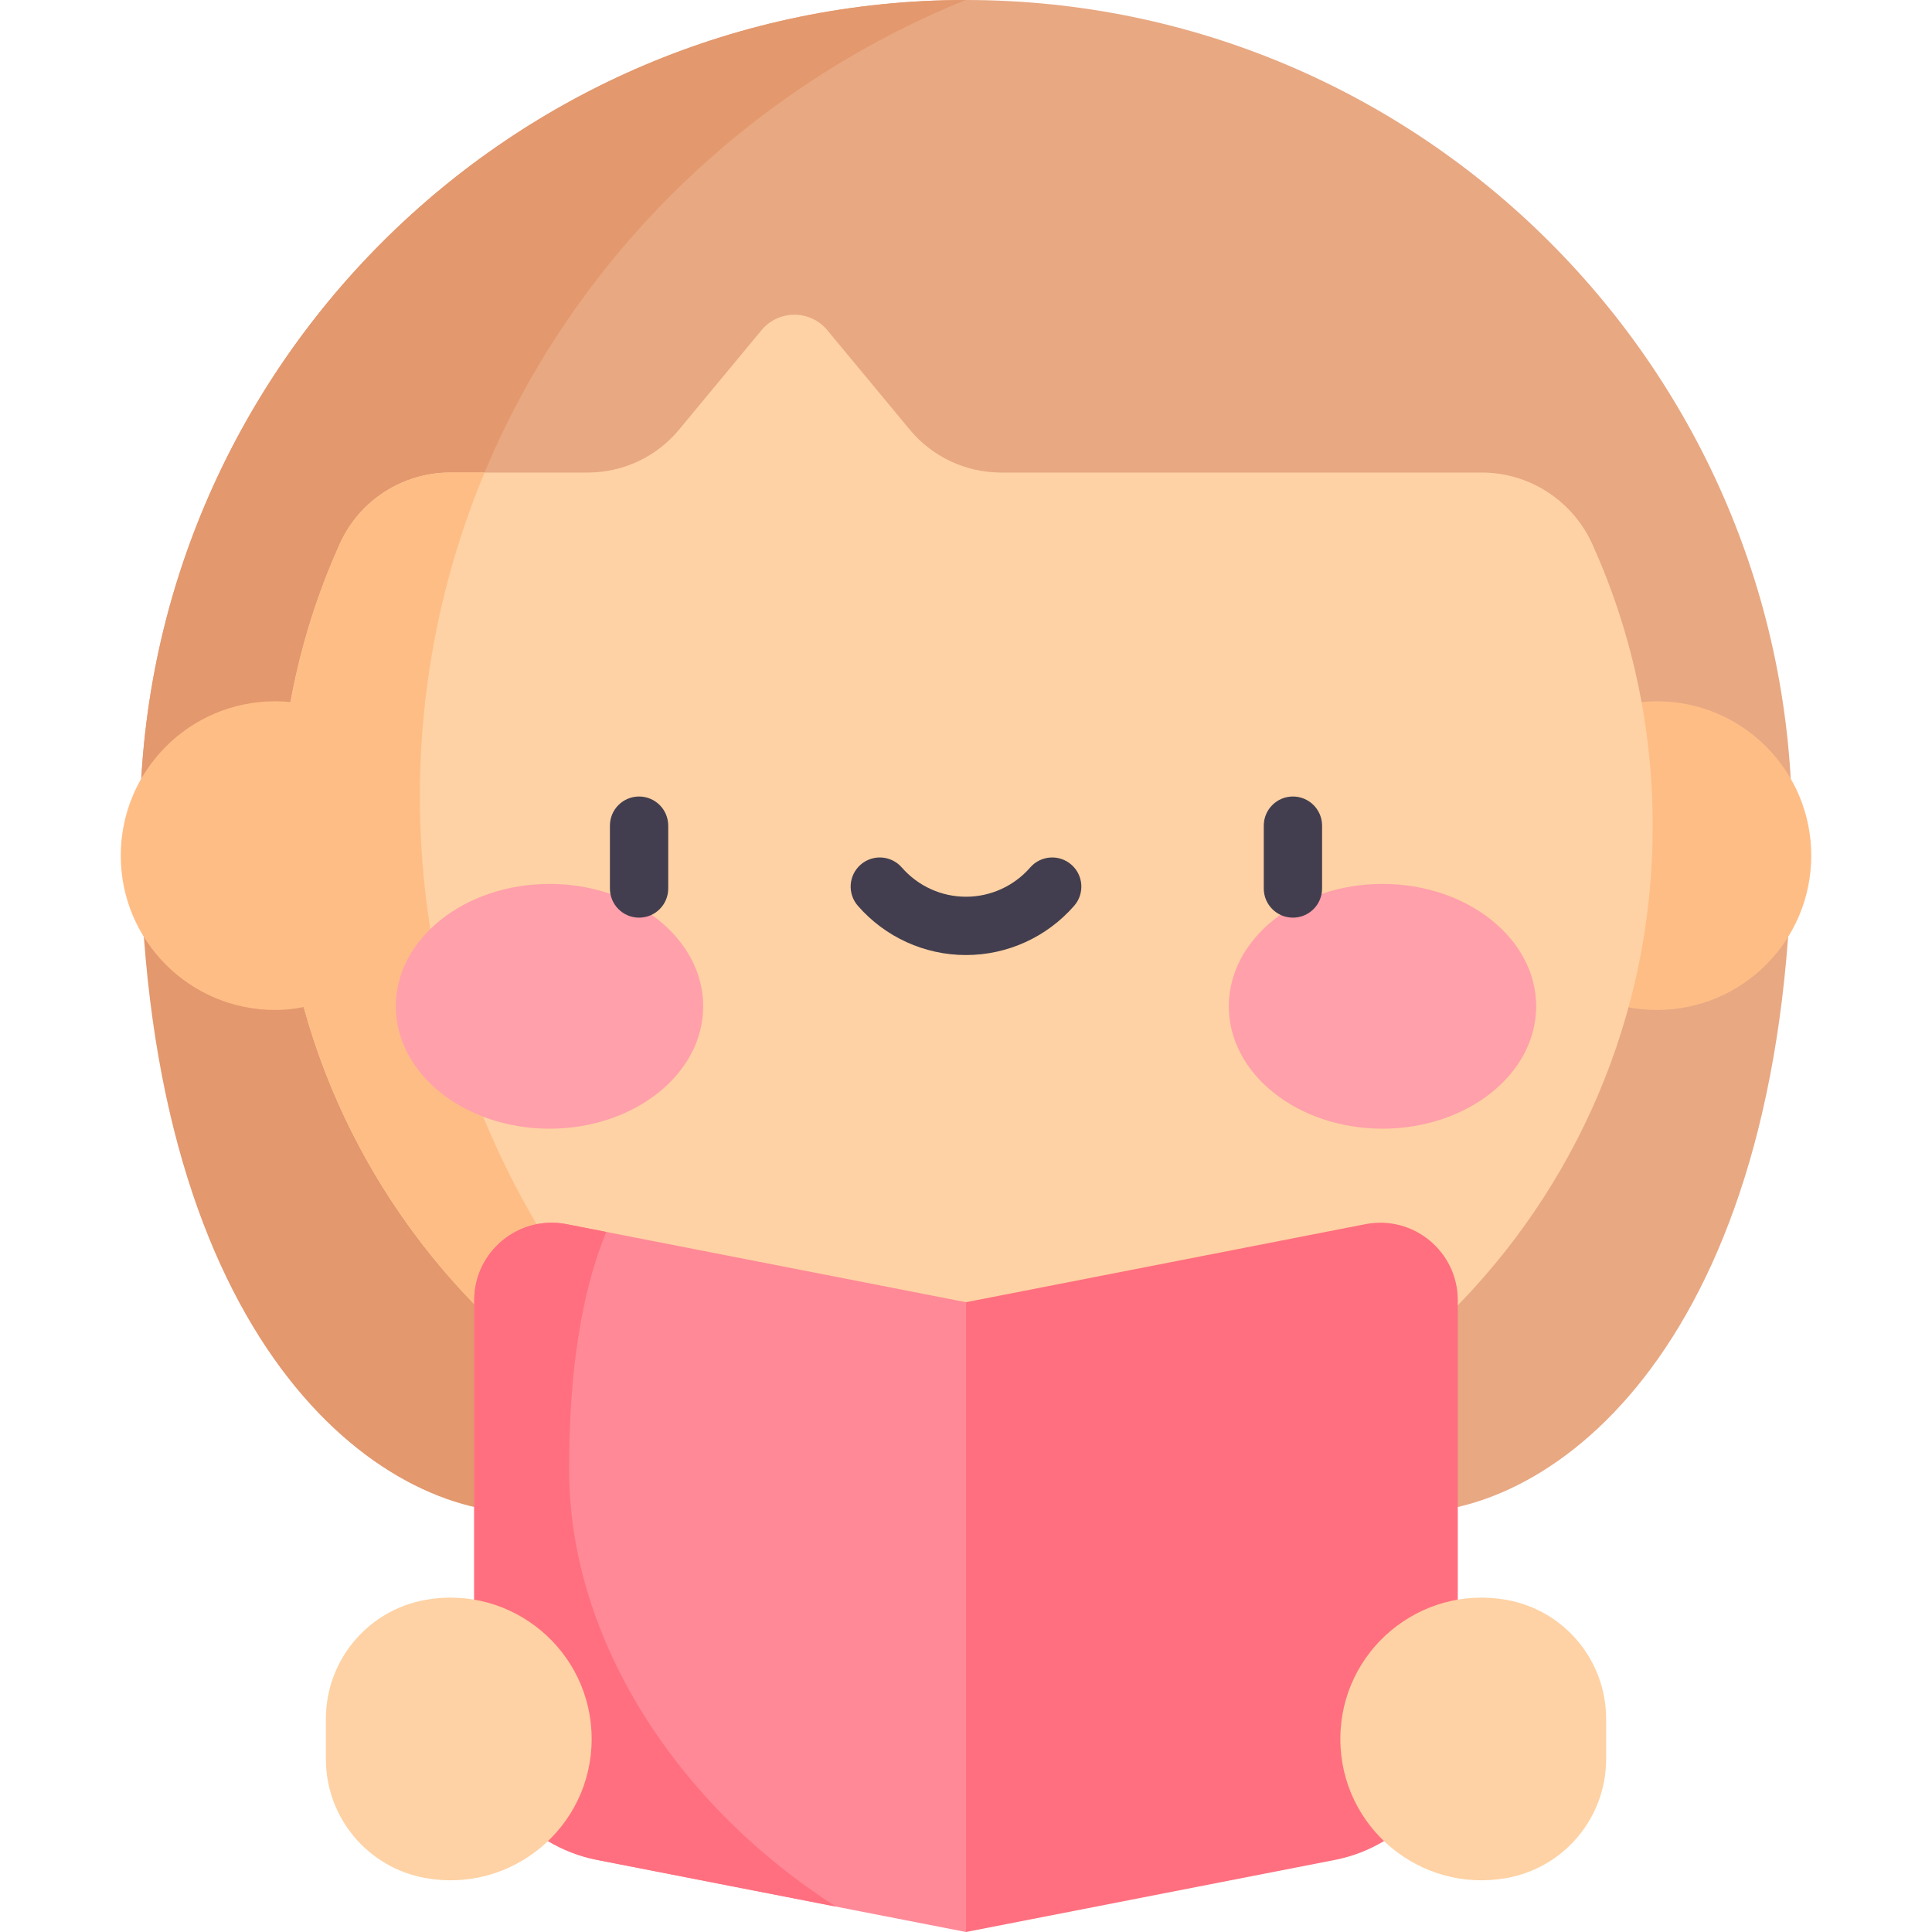 <svg id="Capa_1" enable-background="new 0 0 497 497" height="512" viewBox="0 0 497 497" width="512" xmlns="http://www.w3.org/2000/svg"><g><path d="m248.502 212.504v176.65h-113.97c-39.69 0-98.53-47.15-98.53-176.65z" fill="#e3986d"/><path d="m35.998 212.502c0-117.174 95.328-212.502 212.502-212.502s212.502 95.328 212.502 212.502z" fill="#e8a882"/><path d="m461.002 212.504c0 129.5-58.84 176.65-98.53 176.65h-113.97v-176.65z" fill="#e8a882"/><path d="m108.016 204.844c0-92.226 57.912-171.309 140.343-204.842-117.109.076-212.361 95.373-212.361 212.5h72.168c-.089-2.544-.15-5.094-.15-7.658z" fill="#e3986d"/><circle cx="426.237" cy="220.107" fill="#ffbd86" r="39.702"/><path d="m409.658 140.054c-5.057-11.228-16.173-18.496-28.488-18.496h-123.672c-9.065 0-17.659-4.038-23.446-11.016l-21.232-25.605c-4.396-5.301-12.527-5.301-16.922 0l-21.232 25.605c-5.786 6.978-14.38 11.016-23.446 11.016h-35.386c-12.242 0-23.369 7.156-28.41 18.313-9.761 21.606-15.298 45.528-15.565 70.716-1.033 97.351 77.868 177.795 175.222 178.559 98.21.771 178.069-78.613 178.069-176.645 0-25.819-5.536-50.343-15.492-72.447z" fill="#fed2a4"/><path d="m198.873 382.02c-55.189-40.527-90.857-104.803-90.857-177.177 0-29.457 5.922-57.566 16.649-83.286h-8.831c-12.242 0-23.369 7.156-28.409 18.312-5.799 12.835-10.092 26.493-12.69 40.743-1.269-.138-2.592-.208-3.972-.208-21.927 0-39.702 17.775-39.702 39.702s17.775 39.702 39.702 39.702c2.661 0 5.11-.267 7.365-.766 16.186 58.833 62.218 105.737 120.745 122.978z" fill="#ffbd86"/><g><g><g><ellipse cx="141.36" cy="258.867" fill="#ffa0ab" rx="39.532" ry="31.482"/></g><g><ellipse cx="355.64" cy="258.867" fill="#ffa0ab" rx="39.532" ry="31.482"/></g></g></g><g><path d="m164.399 236.061c-4.143 0-7.5-3.358-7.5-7.5v-16.161c0-4.142 3.357-7.5 7.5-7.5s7.5 3.358 7.5 7.5v16.161c0 4.143-3.357 7.5-7.5 7.5z" fill="#423e4f"/></g><g><path d="m332.6 236.061c-4.143 0-7.5-3.358-7.5-7.5v-16.161c0-4.142 3.357-7.5 7.5-7.5s7.5 3.358 7.5 7.5v16.161c0 4.143-3.357 7.5-7.5 7.5z" fill="#423e4f"/></g><g><path d="m248.5 245.682c-10.665 0-20.808-4.62-27.826-12.674-2.722-3.123-2.396-7.86.728-10.582 3.122-2.72 7.86-2.396 10.581.727 4.169 4.784 10.189 7.529 16.518 7.529s12.349-2.744 16.519-7.529c2.722-3.123 7.459-3.448 10.582-.726s3.448 7.459.727 10.582c-7.022 8.053-17.164 12.673-27.829 12.673z" fill="#423e4f"/></g><path d="m351.237 314.913-102.737 20.072-63.255 70.783 63.255 91.232 94.889-18.539c18.368-3.589 31.621-19.683 31.621-38.397v-105.574c0-12.551-11.454-21.984-23.773-19.577z" fill="#ff6f7f"/><path d="m145.763 314.913c-12.319-2.407-23.773 7.026-23.773 19.578v105.573c0 18.715 13.254 34.809 31.621 38.397l94.889 18.539v-162.015z" fill="#ff8997"/><path d="m387.64 411.577c14.782 2.684 25.528 15.556 25.528 30.58v10.367c0 15.024-10.746 27.896-25.528 30.58-22.309 4.05-42.84-13.09-42.84-35.763-.001-22.675 20.531-39.814 42.84-35.764z" fill="#fed2a4"/><path d="m146.399 378.08c0-25.271 3.098-45.326 9.54-61.179l-10.177-1.988c-12.319-2.407-23.773 7.026-23.773 19.578v105.573c0 18.715 13.254 34.809 31.621 38.397l61.475 12.011c-40.48-25.794-68.686-68.446-68.686-112.392z" fill="#ff6f7f"/><path d="m109.36 411.577c-14.782 2.684-25.528 15.556-25.528 30.58v10.367c0 15.024 10.746 27.896 25.528 30.58 22.309 4.05 42.84-13.09 42.84-35.763.001-22.675-20.531-39.814-42.84-35.764z" fill="#fed2a4"/></g></svg>